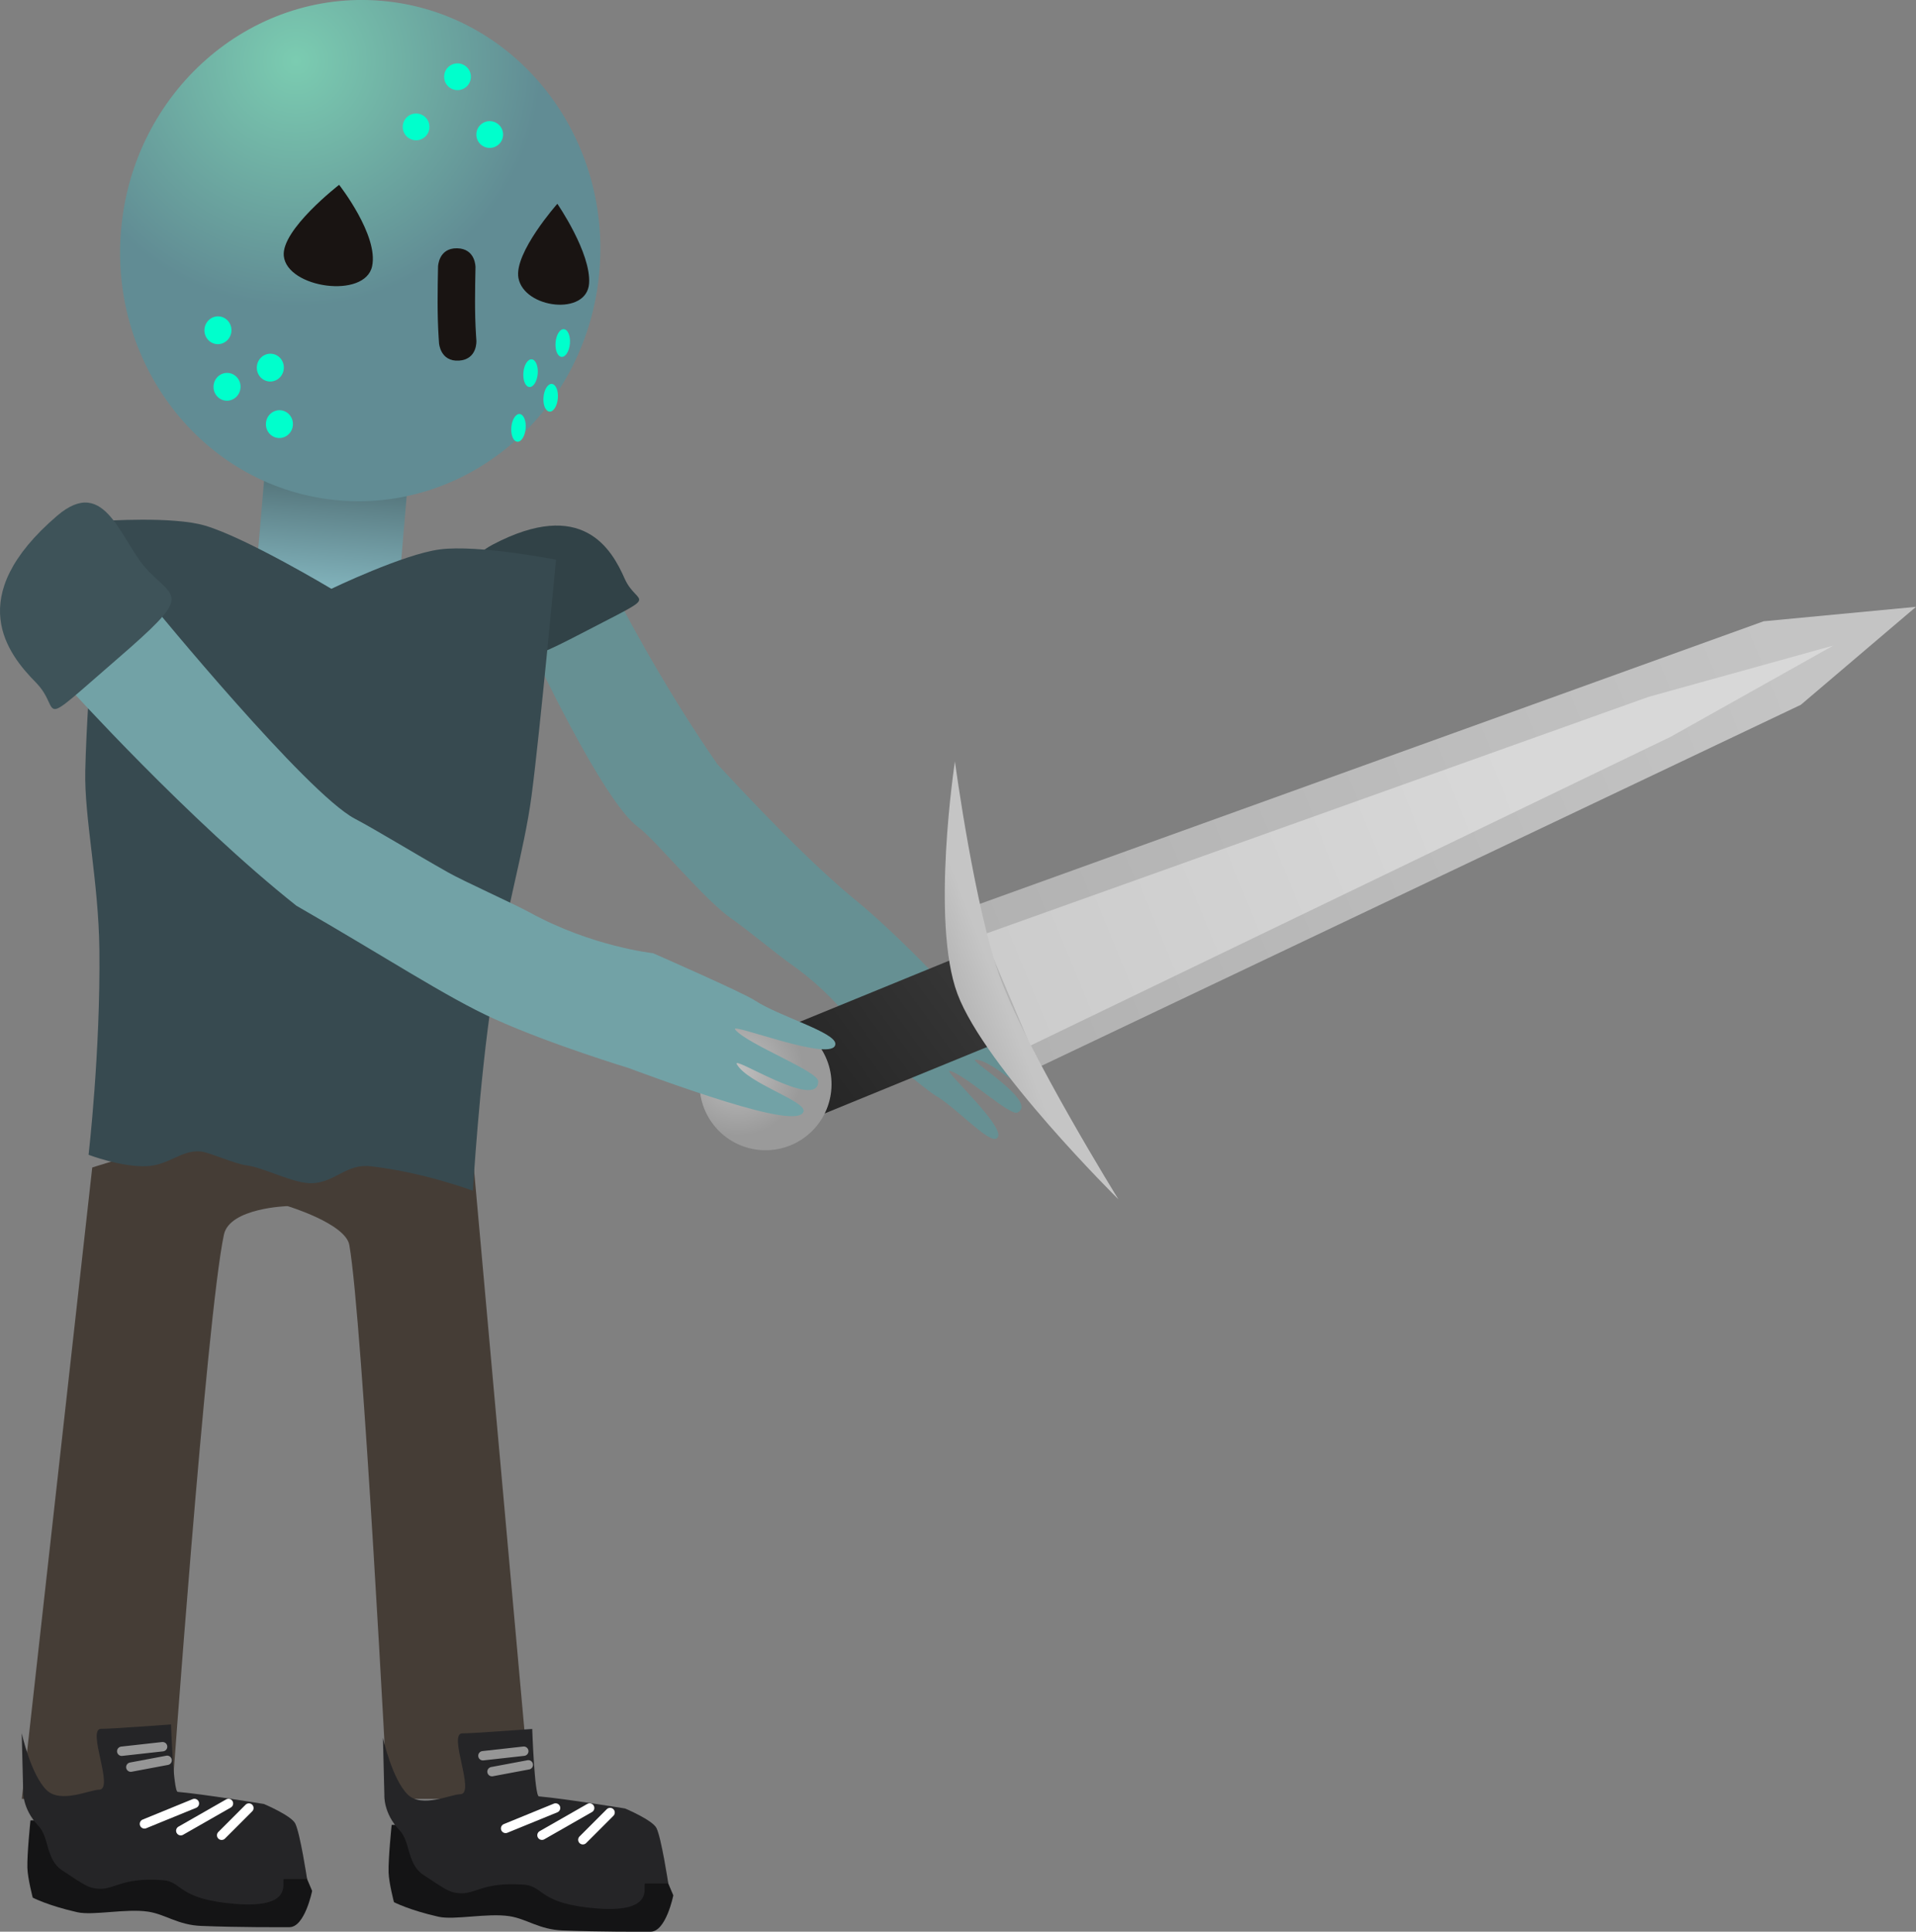 <svg version="1.1" xmlns="http://www.w3.org/2000/svg" xmlns:xlink="http://www.w3.org/1999/xlink" width="102.29" height="103.134" viewBox="0,0,102.29,103.134"><rect x="0" y="0" width="102.29" height="103.134" fill="#808080" stroke="none"/><defs><linearGradient x1="242.943" y1="156.318" x2="242.361" y2="163.144" gradientUnits="userSpaceOnUse" id="color-1"><stop offset="0" stop-color="#4f6d73"/><stop offset="1" stop-color="#86b9c2"/></linearGradient><radialGradient cx="240.753" cy="134.464" r="13.118" gradientUnits="userSpaceOnUse" id="color-2"><stop offset="0" stop-color="#7bccb1"/><stop offset="1" stop-color="#618c94"/></radialGradient><linearGradient x1="267.324" y1="190.169" x2="276.964" y2="183.089" gradientUnits="userSpaceOnUse" id="color-3"><stop offset="0" stop-color="#242424"/><stop offset="1" stop-color="#373737"/></linearGradient><radialGradient cx="264.326" cy="188.312" r="3.523" gradientUnits="userSpaceOnUse" id="color-4"><stop offset="0" stop-color="#bfbfbf"/><stop offset="1" stop-color="#9a9a9a"/></radialGradient><linearGradient x1="278.399" y1="183.983" x2="320.456" y2="166.788" gradientUnits="userSpaceOnUse" id="color-5"><stop offset="0" stop-color="#b2b2b2"/><stop offset="1" stop-color="#c4c4c4"/></linearGradient><linearGradient x1="278.812" y1="184.202" x2="306.34" y2="172.948" gradientUnits="userSpaceOnUse" id="color-6"><stop offset="0" stop-color="#cccccc"/><stop offset="1" stop-color="#d8d8d8"/></linearGradient><linearGradient x1="275.913" y1="184.565" x2="278.188" y2="183.682" gradientUnits="userSpaceOnUse" id="color-7"><stop offset="0" stop-color="#b5b5b5"/><stop offset="1" stop-color="#c5c5c5"/></linearGradient></defs><g transform="translate(-224.958,-131.193)"><g data-paper-data="{&quot;isPaintingLayer&quot;:true}" fill-rule="nonzero" stroke-linejoin="miter" stroke-miterlimit="10" stroke-dasharray="" stroke-dashoffset="0" style="mix-blend-mode: normal"><path d="M280.163,189.443c-0.343,0.319 -2.15,-1.614 -3.117,-1.678c-0.512,-0.034 3.396,2.261 2.228,2.828c-0.401,0.195 -2.786,-2.027 -3.605,-2.223c-0.438,-0.105 3.242,3.199 2.488,3.608c-0.448,0.243 -2.151,-1.651 -3.249,-2.289c-0.535,-0.311 -3.785,-3.033 -3.785,-3.033c0,0 -1.428,-2.241 -3.955,-3.998c-0.608,-0.422 -2.471,-1.95 -3.101,-2.377c-1.489,-1.011 -4.133,-4.274 -5.027,-4.918c-1.924,-1.386 -5.759,-9.645 -5.759,-9.645l4.529,-2.817c0,0 2.321,4.595 5.449,9.095c3.262,3.524 5.6,5.8 7.366,7.246c2.09,1.711 4.477,4.251 4.477,4.251c0,0 1.785,1.658 3.195,3.144c1.268,1.337 2.196,2.499 1.866,2.806z" data-paper-data="{&quot;index&quot;:null}" fill="#669093" stroke="#000000" stroke-width="0" stroke-linecap="butt"/><path d="M251.26,160.271c4.781,-2.514 6.346,0.228 7.043,1.807c0.696,1.579 2.102,0.641 -2.29,2.926c-3.712,1.931 -3.287,1.42 -3.984,-0.158c-0.696,-1.579 -3.259,-3.265 -0.769,-4.574z" data-paper-data="{&quot;index&quot;:null}" fill="#314247" stroke="#000000" stroke-width="0" stroke-linecap="butt"/><g><path d="M226.123,227.236l3.759,-33.71c0,0 6.755,-2.183 9.822,-2.183c3.629,0 0.606,4.244 0.606,4.244c0,0 -3.092,0.088 -3.398,1.524c-0.936,4.391 -2.786,30.125 -2.786,30.125z" fill="#453d36" stroke="#000000" stroke-width="0" stroke-linecap="butt"/><path d="M241.622,232.145c0,0 -0.386,1.94 -1.213,1.94c-0.593,0 -2.644,0.014 -4.704,-0.067c-1.253,-0.049 -1.902,-0.618 -2.836,-0.761c-1.175,-0.18 -2.939,0.22 -3.788,0.029c-1.565,-0.353 -2.375,-0.778 -2.375,-0.778c0,0 -0.269,-1.025 -0.286,-1.586c-0.022,-0.755 0.164,-2.537 0.164,-2.537c0,0 5.934,-0.12 8.249,0.081c1.37,0.119 4.241,0.647 4.241,0.647c0,0 1.46,0.616 1.673,1.043c0.262,0.523 0.873,1.989 0.873,1.989z" data-paper-data="{&quot;index&quot;:null}" fill="#141415" stroke="#000000" stroke-width="0" stroke-linecap="butt"/><path d="M241.351,231.51c0,0 -0.386,0 -1.213,0c-0.248,0 0.702,1.602 -2.618,1.333c-3.136,-0.254 -2.776,-1.188 -3.881,-1.269c-2.309,-0.169 -2.588,0.595 -3.587,0.442c-0.348,-0.053 -0.513,-0.115 -1.785,-0.97c-0.875,-0.589 -0.666,-1.751 -1.265,-2.379c-0.876,-0.917 -0.808,-1.886 -0.808,-1.886l-0.076,-3.048c0,0 0.486,2.207 1.325,3.031c0.751,0.738 2.317,-0.019 2.801,-0.019c0.847,-0 -0.689,-3.268 0.121,-3.25c0.435,0.01 3.723,-0.234 3.723,-0.234c0,0 0.123,3.58 0.356,3.6c1.37,0.119 4.604,0.647 4.604,0.647c0,0 1.46,0.616 1.673,1.043c0.262,0.523 0.631,2.959 0.631,2.959z" data-paper-data="{&quot;index&quot;:null}" fill="#252527" stroke="#000000" stroke-width="0" stroke-linecap="butt"/><path d="M232.669,228.571l2.668,-1.091" data-paper-data="{&quot;index&quot;:null}" fill="none" stroke="#ffffff" stroke-width="0.5" stroke-linecap="round"/><path d="M237.155,227.48l-2.546,1.455" data-paper-data="{&quot;index&quot;:null}" fill="none" stroke="#ffffff" stroke-width="0.5" stroke-linecap="round"/><path d="M238.246,227.723l-1.455,1.455" data-paper-data="{&quot;index&quot;:null}" fill="none" stroke="#ffffff" stroke-width="0.5" stroke-linecap="round"/><path d="M233.639,224.449l-2.183,0.243" data-paper-data="{&quot;index&quot;:null}" fill="none" stroke="#969696" stroke-width="0.5" stroke-linecap="round"/><path d="M231.941,225.54l1.94,-0.364" data-paper-data="{&quot;index&quot;:null}" fill="none" stroke="#969696" stroke-width="0.5" stroke-linecap="round"/></g><g><path d="M239.704,191.343c3.629,0 10.55,2.183 10.55,2.183l3.031,33.71h-7.639c0,0 -1.327,-25.538 -2.038,-29.57c-0.201,-1.143 -3.298,-2.079 -3.298,-2.079c0,0 -3.673,-4.244 -0.606,-4.244z" fill="#453d36" stroke="#000000" stroke-width="0" stroke-linecap="butt"/><path d="M259.693,234.326c-0.593,0 -2.644,0.014 -4.704,-0.067c-1.253,-0.049 -1.902,-0.618 -2.836,-0.761c-1.175,-0.18 -2.939,0.22 -3.788,0.029c-1.565,-0.353 -2.375,-0.778 -2.375,-0.778c0,0 -0.269,-1.025 -0.286,-1.586c-0.022,-0.755 0.164,-2.537 0.164,-2.537c0,0 5.934,-0.12 8.249,0.081c1.37,0.119 4.241,0.647 4.241,0.647c0,0 1.46,0.616 1.673,1.043c0.262,0.523 0.873,1.989 0.873,1.989c0,0 -0.386,1.94 -1.213,1.94z" data-paper-data="{&quot;index&quot;:null}" fill="#141415" stroke="#000000" stroke-width="0" stroke-linecap="butt"/><path d="M259.422,231.751c-0.248,0 0.702,1.602 -2.618,1.333c-3.136,-0.254 -2.776,-1.188 -3.881,-1.269c-2.309,-0.169 -2.588,0.595 -3.587,0.442c-0.348,-0.053 -0.513,-0.115 -1.785,-0.97c-0.875,-0.589 -0.666,-1.751 -1.265,-2.379c-0.876,-0.917 -0.808,-1.886 -0.808,-1.886l-0.076,-3.048c0,0 0.486,2.207 1.325,3.031c0.751,0.738 2.317,-0.019 2.801,-0.019c0.847,-0 -0.689,-3.268 0.121,-3.25c0.435,0.01 3.723,-0.234 3.723,-0.234c0,0 0.123,3.58 0.356,3.6c1.37,0.119 4.604,0.647 4.604,0.647c0,0 1.46,0.616 1.673,1.043c0.262,0.523 0.631,2.959 0.631,2.959c0,0 -0.386,0 -1.213,0z" data-paper-data="{&quot;index&quot;:null}" fill="#252527" stroke="#000000" stroke-width="0" stroke-linecap="butt"/><path d="M254.619,227.721l-2.668,1.091" fill="none" stroke="#ffffff" stroke-width="0.5" stroke-linecap="round"/><path d="M253.892,229.176l2.546,-1.455" fill="none" stroke="#ffffff" stroke-width="0.5" stroke-linecap="round"/><path d="M256.074,229.418l1.455,-1.455" fill="none" stroke="#ffffff" stroke-width="0.5" stroke-linecap="round"/><path d="M252.922,224.689l-2.183,0.243" fill="none" stroke="#969696" stroke-width="0.5" stroke-linecap="round"/><path d="M253.164,225.417l-1.94,0.364" fill="none" stroke="#969696" stroke-width="0.5" stroke-linecap="round"/></g><path d="M238.547,162.819l0.581,-6.826l7.629,0.65l-0.581,6.826z" fill="url(#color-1)" stroke="#000000" stroke-width="0" stroke-linecap="butt"/><path d="M229.687,192.848c0,0 0.638,-5.525 0.577,-10.934c-0.042,-3.675 -0.809,-7.053 -0.754,-9.552c0.104,-4.689 0.926,-13.352 0.926,-13.352c0,0 3.728,-0.269 5.468,0.246c2.215,0.656 6.745,3.373 6.745,3.373c0,0 3.848,-1.851 5.79,-2.103c2.049,-0.266 6.2,0.545 6.2,0.545c0,0 -0.851,9.178 -1.3,12.591c-0.397,3.02 -1.427,6.27 -2.102,10.733c-0.696,4.601 -1.031,10.371 -1.031,10.371c0,0 -2.682,-1 -5.481,-1.307c-1.271,-0.139 -1.87,0.851 -3.087,0.907c-0.972,0.045 -2.575,-0.834 -3.493,-0.949c-0.694,-0.087 -1.991,-0.702 -2.483,-0.748c-0.994,-0.093 -1.683,0.725 -2.85,0.786c-1.356,0.07 -3.124,-0.607 -3.124,-0.607z" fill="#374a50" stroke="#292e32" stroke-width="0" stroke-linecap="butt"/><g stroke="none" stroke-linecap="butt"><path d="M256.959,145.66c-0.627,7.365 -6.853,12.849 -13.905,12.248c-7.052,-0.6 -12.261,-7.058 -11.634,-14.423c0.627,-7.365 6.853,-12.849 13.905,-12.248c7.052,0.6 12.261,7.058 11.634,14.423z" fill="url(#color-2)" stroke-width="0"/><path d="M249.458,150.446c-0.998,0.064 -1.062,-0.934 -1.062,-0.934l-0.02,-0.307c-0.08,-1.264 -0.057,-2.51 -0.032,-3.776c0,0 0.02,-1 1.019,-0.98c1,0.02 0.98,1.019 0.98,1.019c-0.024,1.21 -0.05,2.401 0.028,3.61l0.02,0.307c0,0 0.064,0.998 -0.934,1.062z" fill="#191412" stroke-width="0.5"/><path d="M252.636,146.035c-0.248,-1.337 2.077,-3.962 2.077,-3.962c0,0 1.806,2.617 1.694,4.255c-0.119,1.743 -3.468,1.343 -3.771,-0.293z" fill="#191412" stroke-width="0.5"/><path d="M240.109,144.863c-0.149,-1.404 2.954,-3.802 2.954,-3.802c0,0 2.115,2.697 1.761,4.347c-0.377,1.756 -4.533,1.173 -4.715,-0.545z" data-paper-data="{&quot;index&quot;:null}" fill="#191412" stroke-width="0.5"/><path d="M239.156,153.776c0.035,-0.409 0.385,-0.712 0.782,-0.679c0.397,0.034 0.691,0.392 0.656,0.801c-0.035,0.409 -0.385,0.712 -0.782,0.679c-0.397,-0.034 -0.691,-0.392 -0.656,-0.801z" fill="#00ffcc" stroke-width="0.5"/><path d="M238.671,150.759c0.035,-0.409 0.385,-0.712 0.782,-0.679c0.397,0.034 0.691,0.392 0.656,0.801c-0.035,0.409 -0.385,0.712 -0.782,0.679c-0.397,-0.034 -0.691,-0.392 -0.656,-0.801z" fill="#00ffcc" stroke-width="0.5"/><path d="M236.359,151.783c0.035,-0.409 0.385,-0.712 0.782,-0.679c0.397,0.034 0.691,0.392 0.656,0.801c-0.035,0.409 -0.385,0.712 -0.782,0.679c-0.397,-0.034 -0.691,-0.392 -0.656,-0.801z" fill="#00ffcc" stroke-width="0.5"/><path d="M235.874,148.765c0.035,-0.409 0.385,-0.712 0.782,-0.679c0.397,0.034 0.691,0.392 0.656,0.801c-0.035,0.409 -0.385,0.712 -0.782,0.679c-0.397,-0.034 -0.691,-0.392 -0.656,-0.801z" fill="#00ffcc" stroke-width="0.5"/><path d="M252.576,154.777c-0.212,-0.018 -0.355,-0.364 -0.32,-0.772c0.035,-0.409 0.235,-0.725 0.446,-0.707c0.212,0.018 0.355,0.364 0.32,0.772c-0.035,0.409 -0.234,0.725 -0.446,0.707z" fill="#00ffcc" stroke-width="0.5"/><path d="M253.22,151.856c-0.212,-0.018 -0.355,-0.364 -0.32,-0.772c0.035,-0.409 0.235,-0.725 0.446,-0.707c0.212,0.018 0.355,0.364 0.32,0.772c-0.035,0.409 -0.235,0.725 -0.446,0.707z" fill="#00ffcc" stroke-width="0.5"/><path d="M254.294,153.169c-0.212,-0.018 -0.355,-0.364 -0.32,-0.772c0.035,-0.409 0.235,-0.725 0.446,-0.707c0.212,0.018 0.355,0.364 0.32,0.772c-0.035,0.409 -0.235,0.725 -0.446,0.707z" fill="#00ffcc" stroke-width="0.5"/><path d="M254.938,150.247c-0.212,-0.018 -0.355,-0.364 -0.32,-0.772c0.035,-0.409 0.234,-0.725 0.446,-0.707c0.212,0.018 0.355,0.364 0.32,0.772c-0.035,0.409 -0.235,0.725 -0.446,0.707z" fill="#00ffcc" stroke-width="0.5"/><path d="M246.461,137.907c0.033,-0.393 0.379,-0.685 0.772,-0.651c0.393,0.033 0.685,0.379 0.651,0.772c-0.033,0.393 -0.379,0.685 -0.772,0.651c-0.393,-0.033 -0.685,-0.379 -0.651,-0.772z" fill="#00ffcc" stroke-width="0.5"/><path d="M248.671,135.231c0.033,-0.393 0.379,-0.685 0.772,-0.651c0.393,0.033 0.685,0.379 0.651,0.772c-0.033,0.393 -0.379,0.685 -0.772,0.651c-0.393,-0.033 -0.685,-0.379 -0.651,-0.772z" fill="#00ffcc" stroke-width="0.5"/><path d="M250.391,138.315c0.033,-0.393 0.379,-0.685 0.772,-0.651c0.393,0.033 0.685,0.379 0.651,0.772c-0.033,0.393 -0.379,0.685 -0.772,0.651c-0.393,-0.033 -0.685,-0.379 -0.651,-0.772z" fill="#00ffcc" stroke-width="0.5"/></g><g stroke="none" stroke-width="0" stroke-linecap="butt"><path d="M267.974,191.054l-1.906,-4.657l10.246,-4.194l1.906,4.657z" fill="url(#color-3)"/><path d="M268.668,186.996c1.152,1.568 0.814,3.773 -0.754,4.924c-1.568,1.152 -3.773,0.814 -4.924,-0.754c-1.152,-1.568 -0.814,-3.773 0.754,-4.924c1.568,-1.152 3.773,-0.814 4.924,0.754z" fill="url(#color-4)"/><path d="M280.159,188.288l-3.52,-8.61l42.475,-15.315l8.134,-0.771l-6.149,5.231z" fill="url(#color-5)"/><path d="M279.964,187.02l-2.506,-5.931l35.511,-12.69l9.864,-2.739l-8.672,4.865z" fill="url(#color-6)"/><path d="M275.938,171.84c0,0 1.065,7.935 2.446,11.634c1.516,4.061 6.282,11.749 6.282,11.749c0,0 -7.124,-7.032 -8.594,-10.971c-1.438,-3.853 -0.133,-12.411 -0.133,-12.411z" fill="url(#color-7)"/></g><path d="M263.735,190.016c-2.414,-0.742 -5.224,-1.804 -5.224,-1.804c0,0 -4.114,-1.243 -7.15,-2.613c-2.566,-1.157 -5.896,-3.363 -10.579,-6.049c-5.743,-4.558 -12.164,-11.661 -12.164,-11.661l4.511,-4.344c0,0 8.186,9.993 10.772,11.358c1.202,0.635 3.079,1.796 5.012,2.886c0.817,0.461 3.526,1.681 4.325,2.12c3.325,1.827 6.583,2.175 6.583,2.175c0,0 4.788,2.097 5.425,2.516c1.307,0.862 4.332,1.705 4.31,2.332c-0.038,1.057 -5.704,-1.195 -5.348,-0.769c0.665,0.797 4.426,2.212 4.431,2.762c0.014,1.6 -4.662,-1.457 -4.344,-0.91c0.601,1.033 3.726,1.969 3.562,2.522c-0.158,0.533 -1.95,0.146 -4.122,-0.522z" data-paper-data="{&quot;index&quot;:null}" fill="#72a2a6" stroke="#000000" stroke-width="0" stroke-linecap="butt"/><path d="M232.894,161.695c1.493,1.515 2.272,1.26 -1.628,4.638c-4.614,3.996 -2.901,2.812 -4.394,1.296c-1.493,-1.515 -3.925,-4.555 1.128,-8.893c2.632,-2.259 3.401,1.444 4.894,2.959z" fill="#3e5359" stroke="#000000" stroke-width="0" stroke-linecap="butt"/></g></g></svg>